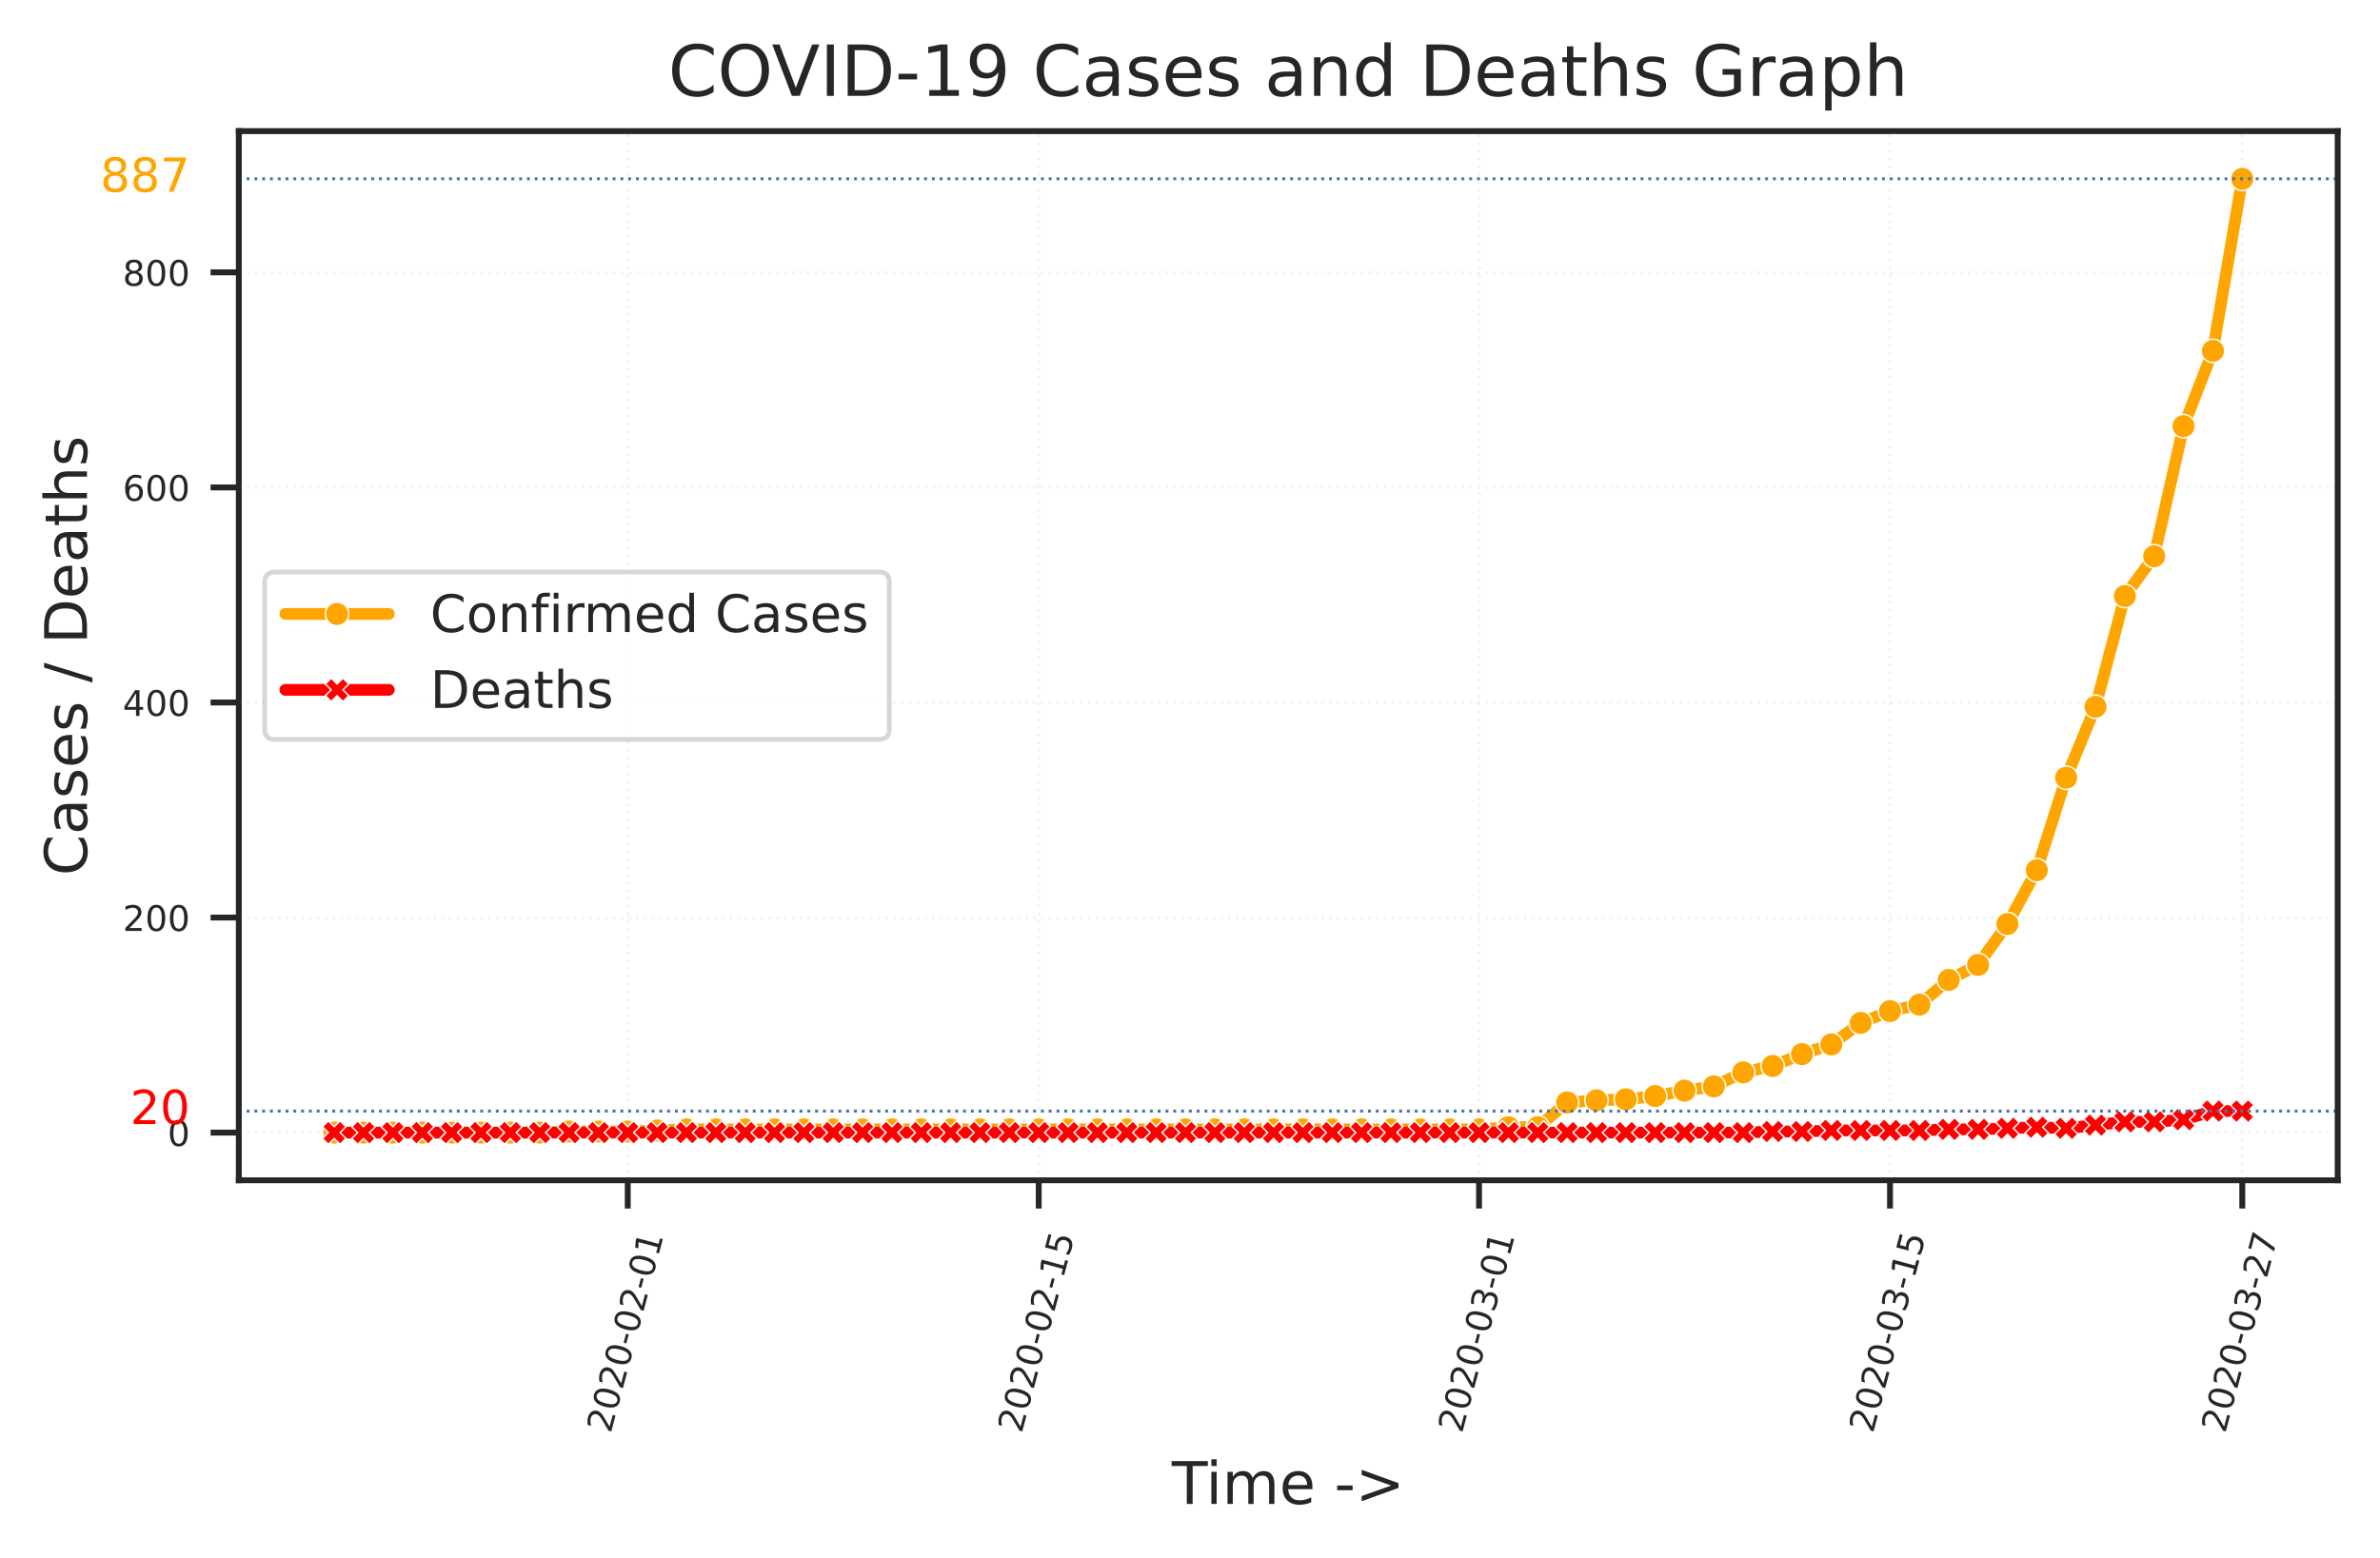 <?xml version="1.0" encoding="utf-8" standalone="no"?>
<!DOCTYPE svg PUBLIC "-//W3C//DTD SVG 1.1//EN"
  "http://www.w3.org/Graphics/SVG/1.1/DTD/svg11.dtd">
<!-- Created with matplotlib (https://matplotlib.org/) -->
<svg height="265.24pt" version="1.1" viewBox="0 0 404.951 265.24" width="404.951pt" xmlns="http://www.w3.org/2000/svg" xmlns:xlink="http://www.w3.org/1999/xlink">
 <defs>
  <style type="text/css">
*{stroke-linecap:butt;stroke-linejoin:round;}
  </style>
 </defs>
 <g id="figure_1">
  <g id="patch_1">
   <path d="M 0 265.24 
L 404.951 265.24 
L 404.951 0 
L 0 0 
z
" style="fill:#ffffff;"/>
  </g>
  <g id="axes_1">
   <g id="patch_2">
    <path d="M 40.631 200.878 
L 397.751 200.878 
L 397.751 22.318 
L 40.631 22.318 
z
" style="fill:#ffffff;"/>
   </g>
   <g id="matplotlib.axis_1">
    <g id="xtick_1">
     <g id="line2d_1">
      <path clip-path="url(#p30cc8b7392)" d="M 106.81 200.878 
L 106.81 22.318 
" style="fill:none;stroke:#f3f3f3;stroke-dasharray:0.5,0.825;stroke-dashoffset:0;stroke-width:0.5;"/>
     </g>
     <g id="line2d_2">
      <defs>
       <path d="M 0 0 
L 0 4.8 
" id="m33756b17bc" style="stroke:#262626;"/>
      </defs>
      <g>
       <use style="fill:#262626;stroke:#262626;" x="106.81" xlink:href="#m33756b17bc" y="200.878"/>
      </g>
     </g>
     <g id="text_1">
      <!-- 2020-02-01 -->
      <defs>
       <path d="M 19.188 8.297 
L 53.609 8.297 
L 53.609 0 
L 7.328 0 
L 7.328 8.297 
Q 12.938 14.109 22.625 23.891 
Q 32.328 33.688 34.812 36.531 
Q 39.547 41.844 41.422 45.531 
Q 43.312 49.219 43.312 52.781 
Q 43.312 58.594 39.234 62.25 
Q 35.156 65.922 28.609 65.922 
Q 23.969 65.922 18.812 64.312 
Q 13.672 62.703 7.812 59.422 
L 7.812 69.391 
Q 13.766 71.781 18.938 73 
Q 24.125 74.219 28.422 74.219 
Q 39.75 74.219 46.484 68.547 
Q 53.219 62.891 53.219 53.422 
Q 53.219 48.922 51.531 44.891 
Q 49.859 40.875 45.406 35.406 
Q 44.188 33.984 37.641 27.219 
Q 31.109 20.453 19.188 8.297 
z
" id="DejaVuSans-50"/>
       <path d="M 31.781 66.406 
Q 24.172 66.406 20.328 58.906 
Q 16.5 51.422 16.5 36.375 
Q 16.5 21.391 20.328 13.891 
Q 24.172 6.391 31.781 6.391 
Q 39.453 6.391 43.281 13.891 
Q 47.125 21.391 47.125 36.375 
Q 47.125 51.422 43.281 58.906 
Q 39.453 66.406 31.781 66.406 
z
M 31.781 74.219 
Q 44.047 74.219 50.516 64.516 
Q 56.984 54.828 56.984 36.375 
Q 56.984 17.969 50.516 8.266 
Q 44.047 -1.422 31.781 -1.422 
Q 19.531 -1.422 13.062 8.266 
Q 6.594 17.969 6.594 36.375 
Q 6.594 54.828 13.062 64.516 
Q 19.531 74.219 31.781 74.219 
z
" id="DejaVuSans-48"/>
       <path d="M 4.891 31.391 
L 31.203 31.391 
L 31.203 23.391 
L 4.891 23.391 
z
" id="DejaVuSans-45"/>
       <path d="M 12.406 8.297 
L 28.516 8.297 
L 28.516 63.922 
L 10.984 60.406 
L 10.984 69.391 
L 28.422 72.906 
L 38.281 72.906 
L 38.281 8.297 
L 54.391 8.297 
L 54.391 0 
L 12.406 0 
z
" id="DejaVuSans-49"/>
      </defs>
      <g style="fill:#262626;" transform="translate(103.897 244.039)rotate(-75)scale(0.06 -0.06)">
       <use xlink:href="#DejaVuSans-50"/>
       <use x="63.623" xlink:href="#DejaVuSans-48"/>
       <use x="127.246" xlink:href="#DejaVuSans-50"/>
       <use x="190.869" xlink:href="#DejaVuSans-48"/>
       <use x="254.492" xlink:href="#DejaVuSans-45"/>
       <use x="290.576" xlink:href="#DejaVuSans-48"/>
       <use x="354.199" xlink:href="#DejaVuSans-50"/>
       <use x="417.822" xlink:href="#DejaVuSans-45"/>
       <use x="453.906" xlink:href="#DejaVuSans-48"/>
       <use x="517.529" xlink:href="#DejaVuSans-49"/>
      </g>
     </g>
    </g>
    <g id="xtick_2">
     <g id="line2d_3">
      <path clip-path="url(#p30cc8b7392)" d="M 176.736 200.878 
L 176.736 22.318 
" style="fill:none;stroke:#f3f3f3;stroke-dasharray:0.5,0.825;stroke-dashoffset:0;stroke-width:0.5;"/>
     </g>
     <g id="line2d_4">
      <g>
       <use style="fill:#262626;stroke:#262626;" x="176.736" xlink:href="#m33756b17bc" y="200.878"/>
      </g>
     </g>
     <g id="text_2">
      <!-- 2020-02-15 -->
      <defs>
       <path d="M 10.797 72.906 
L 49.516 72.906 
L 49.516 64.594 
L 19.828 64.594 
L 19.828 46.734 
Q 21.969 47.469 24.109 47.828 
Q 26.266 48.188 28.422 48.188 
Q 40.625 48.188 47.75 41.5 
Q 54.891 34.812 54.891 23.391 
Q 54.891 11.625 47.562 5.094 
Q 40.234 -1.422 26.906 -1.422 
Q 22.312 -1.422 17.547 -0.641 
Q 12.797 0.141 7.719 1.703 
L 7.719 11.625 
Q 12.109 9.234 16.797 8.062 
Q 21.484 6.891 26.703 6.891 
Q 35.156 6.891 40.078 11.328 
Q 45.016 15.766 45.016 23.391 
Q 45.016 31 40.078 35.438 
Q 35.156 39.891 26.703 39.891 
Q 22.75 39.891 18.812 39.016 
Q 14.891 38.141 10.797 36.281 
z
" id="DejaVuSans-53"/>
      </defs>
      <g style="fill:#262626;" transform="translate(173.823 244.039)rotate(-75)scale(0.06 -0.06)">
       <use xlink:href="#DejaVuSans-50"/>
       <use x="63.623" xlink:href="#DejaVuSans-48"/>
       <use x="127.246" xlink:href="#DejaVuSans-50"/>
       <use x="190.869" xlink:href="#DejaVuSans-48"/>
       <use x="254.492" xlink:href="#DejaVuSans-45"/>
       <use x="290.576" xlink:href="#DejaVuSans-48"/>
       <use x="354.199" xlink:href="#DejaVuSans-50"/>
       <use x="417.822" xlink:href="#DejaVuSans-45"/>
       <use x="453.906" xlink:href="#DejaVuSans-49"/>
       <use x="517.529" xlink:href="#DejaVuSans-53"/>
      </g>
     </g>
    </g>
    <g id="xtick_3">
     <g id="line2d_5">
      <path clip-path="url(#p30cc8b7392)" d="M 251.656 200.878 
L 251.656 22.318 
" style="fill:none;stroke:#f3f3f3;stroke-dasharray:0.5,0.825;stroke-dashoffset:0;stroke-width:0.5;"/>
     </g>
     <g id="line2d_6">
      <g>
       <use style="fill:#262626;stroke:#262626;" x="251.656" xlink:href="#m33756b17bc" y="200.878"/>
      </g>
     </g>
     <g id="text_3">
      <!-- 2020-03-01 -->
      <defs>
       <path d="M 40.578 39.312 
Q 47.656 37.797 51.625 33 
Q 55.609 28.219 55.609 21.188 
Q 55.609 10.406 48.188 4.484 
Q 40.766 -1.422 27.094 -1.422 
Q 22.516 -1.422 17.656 -0.516 
Q 12.797 0.391 7.625 2.203 
L 7.625 11.719 
Q 11.719 9.328 16.594 8.109 
Q 21.484 6.891 26.812 6.891 
Q 36.078 6.891 40.938 10.547 
Q 45.797 14.203 45.797 21.188 
Q 45.797 27.641 41.281 31.266 
Q 36.766 34.906 28.719 34.906 
L 20.219 34.906 
L 20.219 43.016 
L 29.109 43.016 
Q 36.375 43.016 40.234 45.922 
Q 44.094 48.828 44.094 54.297 
Q 44.094 59.906 40.109 62.906 
Q 36.141 65.922 28.719 65.922 
Q 24.656 65.922 20.016 65.031 
Q 15.375 64.156 9.812 62.312 
L 9.812 71.094 
Q 15.438 72.656 20.344 73.438 
Q 25.25 74.219 29.594 74.219 
Q 40.828 74.219 47.359 69.109 
Q 53.906 64.016 53.906 55.328 
Q 53.906 49.266 50.438 45.094 
Q 46.969 40.922 40.578 39.312 
z
" id="DejaVuSans-51"/>
      </defs>
      <g style="fill:#262626;" transform="translate(248.743 244.039)rotate(-75)scale(0.06 -0.06)">
       <use xlink:href="#DejaVuSans-50"/>
       <use x="63.623" xlink:href="#DejaVuSans-48"/>
       <use x="127.246" xlink:href="#DejaVuSans-50"/>
       <use x="190.869" xlink:href="#DejaVuSans-48"/>
       <use x="254.492" xlink:href="#DejaVuSans-45"/>
       <use x="290.576" xlink:href="#DejaVuSans-48"/>
       <use x="354.199" xlink:href="#DejaVuSans-51"/>
       <use x="417.822" xlink:href="#DejaVuSans-45"/>
       <use x="453.906" xlink:href="#DejaVuSans-48"/>
       <use x="517.529" xlink:href="#DejaVuSans-49"/>
      </g>
     </g>
    </g>
    <g id="xtick_4">
     <g id="line2d_7">
      <path clip-path="url(#p30cc8b7392)" d="M 321.582 200.878 
L 321.582 22.318 
" style="fill:none;stroke:#f3f3f3;stroke-dasharray:0.5,0.825;stroke-dashoffset:0;stroke-width:0.5;"/>
     </g>
     <g id="line2d_8">
      <g>
       <use style="fill:#262626;stroke:#262626;" x="321.582" xlink:href="#m33756b17bc" y="200.878"/>
      </g>
     </g>
     <g id="text_4">
      <!-- 2020-03-15 -->
      <g style="fill:#262626;" transform="translate(318.668 244.039)rotate(-75)scale(0.06 -0.06)">
       <use xlink:href="#DejaVuSans-50"/>
       <use x="63.623" xlink:href="#DejaVuSans-48"/>
       <use x="127.246" xlink:href="#DejaVuSans-50"/>
       <use x="190.869" xlink:href="#DejaVuSans-48"/>
       <use x="254.492" xlink:href="#DejaVuSans-45"/>
       <use x="290.576" xlink:href="#DejaVuSans-48"/>
       <use x="354.199" xlink:href="#DejaVuSans-51"/>
       <use x="417.822" xlink:href="#DejaVuSans-45"/>
       <use x="453.906" xlink:href="#DejaVuSans-49"/>
       <use x="517.529" xlink:href="#DejaVuSans-53"/>
      </g>
     </g>
    </g>
    <g id="xtick_5">
     <g id="line2d_9">
      <path clip-path="url(#p30cc8b7392)" d="M 381.518 200.878 
L 381.518 22.318 
" style="fill:none;stroke:#f3f3f3;stroke-dasharray:0.5,0.825;stroke-dashoffset:0;stroke-width:0.5;"/>
     </g>
     <g id="line2d_10">
      <g>
       <use style="fill:#262626;stroke:#262626;" x="381.518" xlink:href="#m33756b17bc" y="200.878"/>
      </g>
     </g>
     <g id="text_5">
      <!-- 2020-03-27 -->
      <defs>
       <path d="M 8.203 72.906 
L 55.078 72.906 
L 55.078 68.703 
L 28.609 0 
L 18.312 0 
L 43.219 64.594 
L 8.203 64.594 
z
" id="DejaVuSans-55"/>
      </defs>
      <g style="fill:#262626;" transform="translate(378.605 244.039)rotate(-75)scale(0.06 -0.06)">
       <use xlink:href="#DejaVuSans-50"/>
       <use x="63.623" xlink:href="#DejaVuSans-48"/>
       <use x="127.246" xlink:href="#DejaVuSans-50"/>
       <use x="190.869" xlink:href="#DejaVuSans-48"/>
       <use x="254.492" xlink:href="#DejaVuSans-45"/>
       <use x="290.576" xlink:href="#DejaVuSans-48"/>
       <use x="354.199" xlink:href="#DejaVuSans-51"/>
       <use x="417.822" xlink:href="#DejaVuSans-45"/>
       <use x="453.906" xlink:href="#DejaVuSans-50"/>
       <use x="517.529" xlink:href="#DejaVuSans-55"/>
      </g>
     </g>
    </g>
    <g id="text_6">
     <!-- Time -&gt; -->
     <defs>
      <path d="M -0.297 72.906 
L 61.375 72.906 
L 61.375 64.594 
L 35.5 64.594 
L 35.5 0 
L 25.594 0 
L 25.594 64.594 
L -0.297 64.594 
z
" id="DejaVuSans-84"/>
      <path d="M 9.422 54.688 
L 18.406 54.688 
L 18.406 0 
L 9.422 0 
z
M 9.422 75.984 
L 18.406 75.984 
L 18.406 64.594 
L 9.422 64.594 
z
" id="DejaVuSans-105"/>
      <path d="M 52 44.188 
Q 55.375 50.25 60.062 53.125 
Q 64.75 56 71.094 56 
Q 79.641 56 84.281 50.016 
Q 88.922 44.047 88.922 33.016 
L 88.922 0 
L 79.891 0 
L 79.891 32.719 
Q 79.891 40.578 77.094 44.375 
Q 74.312 48.188 68.609 48.188 
Q 61.625 48.188 57.562 43.547 
Q 53.516 38.922 53.516 30.906 
L 53.516 0 
L 44.484 0 
L 44.484 32.719 
Q 44.484 40.625 41.703 44.406 
Q 38.922 48.188 33.109 48.188 
Q 26.219 48.188 22.156 43.531 
Q 18.109 38.875 18.109 30.906 
L 18.109 0 
L 9.078 0 
L 9.078 54.688 
L 18.109 54.688 
L 18.109 46.188 
Q 21.188 51.219 25.484 53.609 
Q 29.781 56 35.688 56 
Q 41.656 56 45.828 52.969 
Q 50 49.953 52 44.188 
z
" id="DejaVuSans-109"/>
      <path d="M 56.203 29.594 
L 56.203 25.203 
L 14.891 25.203 
Q 15.484 15.922 20.484 11.062 
Q 25.484 6.203 34.422 6.203 
Q 39.594 6.203 44.453 7.469 
Q 49.312 8.734 54.109 11.281 
L 54.109 2.781 
Q 49.266 0.734 44.188 -0.344 
Q 39.109 -1.422 33.891 -1.422 
Q 20.797 -1.422 13.156 6.188 
Q 5.516 13.812 5.516 26.812 
Q 5.516 40.234 12.766 48.109 
Q 20.016 56 32.328 56 
Q 43.359 56 49.781 48.891 
Q 56.203 41.797 56.203 29.594 
z
M 47.219 32.234 
Q 47.125 39.594 43.094 43.984 
Q 39.062 48.391 32.422 48.391 
Q 24.906 48.391 20.391 44.141 
Q 15.875 39.891 15.188 32.172 
z
" id="DejaVuSans-101"/>
      <path id="DejaVuSans-32"/>
      <path d="M 10.594 49.219 
L 10.594 58.109 
L 73.188 35.406 
L 73.188 27.297 
L 10.594 4.594 
L 10.594 13.484 
L 60.891 31.297 
z
" id="DejaVuSans-62"/>
     </defs>
     <g style="fill:#262626;" transform="translate(199.374 255.961)scale(0.1 -0.1)">
      <use xlink:href="#DejaVuSans-84"/>
      <use x="57.959" xlink:href="#DejaVuSans-105"/>
      <use x="85.742" xlink:href="#DejaVuSans-109"/>
      <use x="183.154" xlink:href="#DejaVuSans-101"/>
      <use x="244.678" xlink:href="#DejaVuSans-32"/>
      <use x="276.465" xlink:href="#DejaVuSans-45"/>
      <use x="312.549" xlink:href="#DejaVuSans-62"/>
     </g>
    </g>
   </g>
   <g id="matplotlib.axis_2">
    <g id="ytick_1">
     <g id="line2d_11">
      <path clip-path="url(#p30cc8b7392)" d="M 40.631 192.762 
L 397.751 192.762 
" style="fill:none;stroke:#f3f3f3;stroke-dasharray:0.5,0.825;stroke-dashoffset:0;stroke-width:0.5;"/>
     </g>
     <g id="line2d_12">
      <defs>
       <path d="M 0 0 
L -4.8 0 
" id="m4bf315757d" style="stroke:#262626;"/>
      </defs>
      <g>
       <use style="fill:#262626;stroke:#262626;" x="40.631" xlink:href="#m4bf315757d" y="192.762"/>
      </g>
     </g>
     <g id="text_7">
      <!-- 0 -->
      <g style="fill:#262626;" transform="translate(28.513 195.041)scale(0.06 -0.06)">
       <use xlink:href="#DejaVuSans-48"/>
      </g>
     </g>
    </g>
    <g id="ytick_2">
     <g id="line2d_13">
      <path clip-path="url(#p30cc8b7392)" d="M 40.631 156.16 
L 397.751 156.16 
" style="fill:none;stroke:#f3f3f3;stroke-dasharray:0.5,0.825;stroke-dashoffset:0;stroke-width:0.5;"/>
     </g>
     <g id="line2d_14">
      <g>
       <use style="fill:#262626;stroke:#262626;" x="40.631" xlink:href="#m4bf315757d" y="156.16"/>
      </g>
     </g>
     <g id="text_8">
      <!-- 200 -->
      <g style="fill:#262626;" transform="translate(20.878 158.44)scale(0.06 -0.06)">
       <use xlink:href="#DejaVuSans-50"/>
       <use x="63.623" xlink:href="#DejaVuSans-48"/>
       <use x="127.246" xlink:href="#DejaVuSans-48"/>
      </g>
     </g>
    </g>
    <g id="ytick_3">
     <g id="line2d_15">
      <path clip-path="url(#p30cc8b7392)" d="M 40.631 119.559 
L 397.751 119.559 
" style="fill:none;stroke:#f3f3f3;stroke-dasharray:0.5,0.825;stroke-dashoffset:0;stroke-width:0.5;"/>
     </g>
     <g id="line2d_16">
      <g>
       <use style="fill:#262626;stroke:#262626;" x="40.631" xlink:href="#m4bf315757d" y="119.559"/>
      </g>
     </g>
     <g id="text_9">
      <!-- 400 -->
      <defs>
       <path d="M 37.797 64.312 
L 12.891 25.391 
L 37.797 25.391 
z
M 35.203 72.906 
L 47.609 72.906 
L 47.609 25.391 
L 58.016 25.391 
L 58.016 17.188 
L 47.609 17.188 
L 47.609 0 
L 37.797 0 
L 37.797 17.188 
L 4.891 17.188 
L 4.891 26.703 
z
" id="DejaVuSans-52"/>
      </defs>
      <g style="fill:#262626;" transform="translate(20.878 121.838)scale(0.06 -0.06)">
       <use xlink:href="#DejaVuSans-52"/>
       <use x="63.623" xlink:href="#DejaVuSans-48"/>
       <use x="127.246" xlink:href="#DejaVuSans-48"/>
      </g>
     </g>
    </g>
    <g id="ytick_4">
     <g id="line2d_17">
      <path clip-path="url(#p30cc8b7392)" d="M 40.631 82.958 
L 397.751 82.958 
" style="fill:none;stroke:#f3f3f3;stroke-dasharray:0.5,0.825;stroke-dashoffset:0;stroke-width:0.5;"/>
     </g>
     <g id="line2d_18">
      <g>
       <use style="fill:#262626;stroke:#262626;" x="40.631" xlink:href="#m4bf315757d" y="82.958"/>
      </g>
     </g>
     <g id="text_10">
      <!-- 600 -->
      <defs>
       <path d="M 33.016 40.375 
Q 26.375 40.375 22.484 35.828 
Q 18.609 31.297 18.609 23.391 
Q 18.609 15.531 22.484 10.953 
Q 26.375 6.391 33.016 6.391 
Q 39.656 6.391 43.531 10.953 
Q 47.406 15.531 47.406 23.391 
Q 47.406 31.297 43.531 35.828 
Q 39.656 40.375 33.016 40.375 
z
M 52.594 71.297 
L 52.594 62.312 
Q 48.875 64.062 45.094 64.984 
Q 41.312 65.922 37.594 65.922 
Q 27.828 65.922 22.672 59.328 
Q 17.531 52.734 16.797 39.406 
Q 19.672 43.656 24.016 45.922 
Q 28.375 48.188 33.594 48.188 
Q 44.578 48.188 50.953 41.516 
Q 57.328 34.859 57.328 23.391 
Q 57.328 12.156 50.688 5.359 
Q 44.047 -1.422 33.016 -1.422 
Q 20.359 -1.422 13.672 8.266 
Q 6.984 17.969 6.984 36.375 
Q 6.984 53.656 15.188 63.938 
Q 23.391 74.219 37.203 74.219 
Q 40.922 74.219 44.703 73.484 
Q 48.484 72.75 52.594 71.297 
z
" id="DejaVuSans-54"/>
      </defs>
      <g style="fill:#262626;" transform="translate(20.878 85.237)scale(0.06 -0.06)">
       <use xlink:href="#DejaVuSans-54"/>
       <use x="63.623" xlink:href="#DejaVuSans-48"/>
       <use x="127.246" xlink:href="#DejaVuSans-48"/>
      </g>
     </g>
    </g>
    <g id="ytick_5">
     <g id="line2d_19">
      <path clip-path="url(#p30cc8b7392)" d="M 40.631 46.356 
L 397.751 46.356 
" style="fill:none;stroke:#f3f3f3;stroke-dasharray:0.5,0.825;stroke-dashoffset:0;stroke-width:0.5;"/>
     </g>
     <g id="line2d_20">
      <g>
       <use style="fill:#262626;stroke:#262626;" x="40.631" xlink:href="#m4bf315757d" y="46.356"/>
      </g>
     </g>
     <g id="text_11">
      <!-- 800 -->
      <defs>
       <path d="M 31.781 34.625 
Q 24.75 34.625 20.719 30.859 
Q 16.703 27.094 16.703 20.516 
Q 16.703 13.922 20.719 10.156 
Q 24.75 6.391 31.781 6.391 
Q 38.812 6.391 42.859 10.172 
Q 46.922 13.969 46.922 20.516 
Q 46.922 27.094 42.891 30.859 
Q 38.875 34.625 31.781 34.625 
z
M 21.922 38.812 
Q 15.578 40.375 12.031 44.719 
Q 8.5 49.078 8.5 55.328 
Q 8.5 64.062 14.719 69.141 
Q 20.953 74.219 31.781 74.219 
Q 42.672 74.219 48.875 69.141 
Q 55.078 64.062 55.078 55.328 
Q 55.078 49.078 51.531 44.719 
Q 48 40.375 41.703 38.812 
Q 48.828 37.156 52.797 32.312 
Q 56.781 27.484 56.781 20.516 
Q 56.781 9.906 50.312 4.234 
Q 43.844 -1.422 31.781 -1.422 
Q 19.734 -1.422 13.25 4.234 
Q 6.781 9.906 6.781 20.516 
Q 6.781 27.484 10.781 32.312 
Q 14.797 37.156 21.922 38.812 
z
M 18.312 54.391 
Q 18.312 48.734 21.844 45.562 
Q 25.391 42.391 31.781 42.391 
Q 38.141 42.391 41.719 45.562 
Q 45.312 48.734 45.312 54.391 
Q 45.312 60.062 41.719 63.234 
Q 38.141 66.406 31.781 66.406 
Q 25.391 66.406 21.844 63.234 
Q 18.312 60.062 18.312 54.391 
z
" id="DejaVuSans-56"/>
      </defs>
      <g style="fill:#262626;" transform="translate(20.878 48.636)scale(0.06 -0.06)">
       <use xlink:href="#DejaVuSans-56"/>
       <use x="63.623" xlink:href="#DejaVuSans-48"/>
       <use x="127.246" xlink:href="#DejaVuSans-48"/>
      </g>
     </g>
    </g>
    <g id="text_12">
     <!-- Cases / Deaths -->
     <defs>
      <path d="M 64.406 67.281 
L 64.406 56.891 
Q 59.422 61.531 53.781 63.812 
Q 48.141 66.109 41.797 66.109 
Q 29.297 66.109 22.656 58.469 
Q 16.016 50.828 16.016 36.375 
Q 16.016 21.969 22.656 14.328 
Q 29.297 6.688 41.797 6.688 
Q 48.141 6.688 53.781 8.984 
Q 59.422 11.281 64.406 15.922 
L 64.406 5.609 
Q 59.234 2.094 53.438 0.328 
Q 47.656 -1.422 41.219 -1.422 
Q 24.656 -1.422 15.125 8.703 
Q 5.609 18.844 5.609 36.375 
Q 5.609 53.953 15.125 64.078 
Q 24.656 74.219 41.219 74.219 
Q 47.75 74.219 53.531 72.484 
Q 59.328 70.75 64.406 67.281 
z
" id="DejaVuSans-67"/>
      <path d="M 34.281 27.484 
Q 23.391 27.484 19.188 25 
Q 14.984 22.516 14.984 16.5 
Q 14.984 11.719 18.141 8.906 
Q 21.297 6.109 26.703 6.109 
Q 34.188 6.109 38.703 11.406 
Q 43.219 16.703 43.219 25.484 
L 43.219 27.484 
z
M 52.203 31.203 
L 52.203 0 
L 43.219 0 
L 43.219 8.297 
Q 40.141 3.328 35.547 0.953 
Q 30.953 -1.422 24.312 -1.422 
Q 15.922 -1.422 10.953 3.297 
Q 6 8.016 6 15.922 
Q 6 25.141 12.172 29.828 
Q 18.359 34.516 30.609 34.516 
L 43.219 34.516 
L 43.219 35.406 
Q 43.219 41.609 39.141 45 
Q 35.062 48.391 27.688 48.391 
Q 23 48.391 18.547 47.266 
Q 14.109 46.141 10.016 43.891 
L 10.016 52.203 
Q 14.938 54.109 19.578 55.047 
Q 24.219 56 28.609 56 
Q 40.484 56 46.344 49.844 
Q 52.203 43.703 52.203 31.203 
z
" id="DejaVuSans-97"/>
      <path d="M 44.281 53.078 
L 44.281 44.578 
Q 40.484 46.531 36.375 47.5 
Q 32.281 48.484 27.875 48.484 
Q 21.188 48.484 17.844 46.438 
Q 14.5 44.391 14.5 40.281 
Q 14.5 37.156 16.891 35.375 
Q 19.281 33.594 26.516 31.984 
L 29.594 31.297 
Q 39.156 29.25 43.188 25.516 
Q 47.219 21.781 47.219 15.094 
Q 47.219 7.469 41.188 3.016 
Q 35.156 -1.422 24.609 -1.422 
Q 20.219 -1.422 15.453 -0.562 
Q 10.688 0.297 5.422 2 
L 5.422 11.281 
Q 10.406 8.688 15.234 7.391 
Q 20.062 6.109 24.812 6.109 
Q 31.156 6.109 34.562 8.281 
Q 37.984 10.453 37.984 14.406 
Q 37.984 18.062 35.516 20.016 
Q 33.062 21.969 24.703 23.781 
L 21.578 24.516 
Q 13.234 26.266 9.516 29.906 
Q 5.812 33.547 5.812 39.891 
Q 5.812 47.609 11.281 51.797 
Q 16.75 56 26.812 56 
Q 31.781 56 36.172 55.266 
Q 40.578 54.547 44.281 53.078 
z
" id="DejaVuSans-115"/>
      <path d="M 25.391 72.906 
L 33.688 72.906 
L 8.297 -9.281 
L 0 -9.281 
z
" id="DejaVuSans-47"/>
      <path d="M 19.672 64.797 
L 19.672 8.109 
L 31.594 8.109 
Q 46.688 8.109 53.688 14.938 
Q 60.688 21.781 60.688 36.531 
Q 60.688 51.172 53.688 57.984 
Q 46.688 64.797 31.594 64.797 
z
M 9.812 72.906 
L 30.078 72.906 
Q 51.266 72.906 61.172 64.094 
Q 71.094 55.281 71.094 36.531 
Q 71.094 17.672 61.125 8.828 
Q 51.172 0 30.078 0 
L 9.812 0 
z
" id="DejaVuSans-68"/>
      <path d="M 18.312 70.219 
L 18.312 54.688 
L 36.812 54.688 
L 36.812 47.703 
L 18.312 47.703 
L 18.312 18.016 
Q 18.312 11.328 20.141 9.422 
Q 21.969 7.516 27.594 7.516 
L 36.812 7.516 
L 36.812 0 
L 27.594 0 
Q 17.188 0 13.234 3.875 
Q 9.281 7.766 9.281 18.016 
L 9.281 47.703 
L 2.688 47.703 
L 2.688 54.688 
L 9.281 54.688 
L 9.281 70.219 
z
" id="DejaVuSans-116"/>
      <path d="M 54.891 33.016 
L 54.891 0 
L 45.906 0 
L 45.906 32.719 
Q 45.906 40.484 42.875 44.328 
Q 39.844 48.188 33.797 48.188 
Q 26.516 48.188 22.312 43.547 
Q 18.109 38.922 18.109 30.906 
L 18.109 0 
L 9.078 0 
L 9.078 75.984 
L 18.109 75.984 
L 18.109 46.188 
Q 21.344 51.125 25.703 53.562 
Q 30.078 56 35.797 56 
Q 45.219 56 50.047 50.172 
Q 54.891 44.344 54.891 33.016 
z
" id="DejaVuSans-104"/>
     </defs>
     <g style="fill:#262626;" transform="translate(14.798 149.026)rotate(-90)scale(0.1 -0.1)">
      <use xlink:href="#DejaVuSans-67"/>
      <use x="69.824" xlink:href="#DejaVuSans-97"/>
      <use x="131.104" xlink:href="#DejaVuSans-115"/>
      <use x="183.203" xlink:href="#DejaVuSans-101"/>
      <use x="244.727" xlink:href="#DejaVuSans-115"/>
      <use x="296.826" xlink:href="#DejaVuSans-32"/>
      <use x="328.613" xlink:href="#DejaVuSans-47"/>
      <use x="362.305" xlink:href="#DejaVuSans-32"/>
      <use x="394.092" xlink:href="#DejaVuSans-68"/>
      <use x="471.094" xlink:href="#DejaVuSans-101"/>
      <use x="532.617" xlink:href="#DejaVuSans-97"/>
      <use x="593.896" xlink:href="#DejaVuSans-116"/>
      <use x="633.105" xlink:href="#DejaVuSans-104"/>
      <use x="696.484" xlink:href="#DejaVuSans-115"/>
     </g>
    </g>
   </g>
   <g id="line2d_21">
    <path clip-path="url(#p30cc8b7392)" d="M 56.863 192.762 
L 61.858 192.762 
L 66.853 192.762 
L 71.847 192.762 
L 76.842 192.762 
L 81.837 192.762 
L 86.831 192.762 
L 91.826 192.762 
L 96.821 192.579 
L 101.816 192.579 
L 106.81 192.579 
L 111.805 192.396 
L 116.8 192.213 
L 121.794 192.213 
L 126.789 192.213 
L 131.784 192.213 
L 136.778 192.213 
L 141.773 192.213 
L 146.768 192.213 
L 151.762 192.213 
L 156.757 192.213 
L 161.752 192.213 
L 166.746 192.213 
L 171.741 192.213 
L 176.736 192.213 
L 181.73 192.213 
L 186.725 192.213 
L 191.72 192.213 
L 196.715 192.213 
L 201.709 192.213 
L 206.704 192.213 
L 211.699 192.213 
L 216.693 192.213 
L 221.688 192.213 
L 226.683 192.213 
L 231.677 192.213 
L 236.672 192.213 
L 241.667 192.213 
L 246.661 192.213 
L 251.656 192.213 
L 256.651 191.847 
L 261.645 191.847 
L 266.64 187.638 
L 271.635 187.272 
L 276.63 187.089 
L 281.624 186.54 
L 286.619 185.624 
L 291.614 184.892 
L 296.608 182.513 
L 301.603 181.415 
L 306.598 179.402 
L 311.592 177.755 
L 316.587 174.095 
L 321.582 172.082 
L 326.576 170.984 
L 331.571 166.775 
L 336.566 164.213 
L 341.56 157.258 
L 346.555 148.108 
L 351.55 132.369 
L 356.544 120.291 
L 361.539 101.441 
L 366.534 94.67 
L 371.529 72.526 
L 376.523 59.716 
L 381.518 30.434 
" style="fill:none;stroke:#ffa500;stroke-linecap:round;stroke-width:2;"/>
    <defs>
     <path d="M 0 2 
C 0.53 2 1.039 1.789 1.414 1.414 
C 1.789 1.039 2 0.53 2 0 
C 2 -0.53 1.789 -1.039 1.414 -1.414 
C 1.039 -1.789 0.53 -2 0 -2 
C -0.53 -2 -1.039 -1.789 -1.414 -1.414 
C -1.789 -1.039 -2 -0.53 -2 0 
C -2 0.53 -1.789 1.039 -1.414 1.414 
C -1.039 1.789 -0.53 2 0 2 
z
" id="maa165cf3e7" style="stroke:#ffffff;stroke-width:0.25;"/>
    </defs>
    <g clip-path="url(#p30cc8b7392)">
     <use style="fill:#ffa500;stroke:#ffffff;stroke-width:0.25;" x="56.863" xlink:href="#maa165cf3e7" y="192.762"/>
     <use style="fill:#ffa500;stroke:#ffffff;stroke-width:0.25;" x="61.858" xlink:href="#maa165cf3e7" y="192.762"/>
     <use style="fill:#ffa500;stroke:#ffffff;stroke-width:0.25;" x="66.853" xlink:href="#maa165cf3e7" y="192.762"/>
     <use style="fill:#ffa500;stroke:#ffffff;stroke-width:0.25;" x="71.847" xlink:href="#maa165cf3e7" y="192.762"/>
     <use style="fill:#ffa500;stroke:#ffffff;stroke-width:0.25;" x="76.842" xlink:href="#maa165cf3e7" y="192.762"/>
     <use style="fill:#ffa500;stroke:#ffffff;stroke-width:0.25;" x="81.837" xlink:href="#maa165cf3e7" y="192.762"/>
     <use style="fill:#ffa500;stroke:#ffffff;stroke-width:0.25;" x="86.831" xlink:href="#maa165cf3e7" y="192.762"/>
     <use style="fill:#ffa500;stroke:#ffffff;stroke-width:0.25;" x="91.826" xlink:href="#maa165cf3e7" y="192.762"/>
     <use style="fill:#ffa500;stroke:#ffffff;stroke-width:0.25;" x="96.821" xlink:href="#maa165cf3e7" y="192.579"/>
     <use style="fill:#ffa500;stroke:#ffffff;stroke-width:0.25;" x="101.816" xlink:href="#maa165cf3e7" y="192.579"/>
     <use style="fill:#ffa500;stroke:#ffffff;stroke-width:0.25;" x="106.81" xlink:href="#maa165cf3e7" y="192.579"/>
     <use style="fill:#ffa500;stroke:#ffffff;stroke-width:0.25;" x="111.805" xlink:href="#maa165cf3e7" y="192.396"/>
     <use style="fill:#ffa500;stroke:#ffffff;stroke-width:0.25;" x="116.8" xlink:href="#maa165cf3e7" y="192.213"/>
     <use style="fill:#ffa500;stroke:#ffffff;stroke-width:0.25;" x="121.794" xlink:href="#maa165cf3e7" y="192.213"/>
     <use style="fill:#ffa500;stroke:#ffffff;stroke-width:0.25;" x="126.789" xlink:href="#maa165cf3e7" y="192.213"/>
     <use style="fill:#ffa500;stroke:#ffffff;stroke-width:0.25;" x="131.784" xlink:href="#maa165cf3e7" y="192.213"/>
     <use style="fill:#ffa500;stroke:#ffffff;stroke-width:0.25;" x="136.778" xlink:href="#maa165cf3e7" y="192.213"/>
     <use style="fill:#ffa500;stroke:#ffffff;stroke-width:0.25;" x="141.773" xlink:href="#maa165cf3e7" y="192.213"/>
     <use style="fill:#ffa500;stroke:#ffffff;stroke-width:0.25;" x="146.768" xlink:href="#maa165cf3e7" y="192.213"/>
     <use style="fill:#ffa500;stroke:#ffffff;stroke-width:0.25;" x="151.762" xlink:href="#maa165cf3e7" y="192.213"/>
     <use style="fill:#ffa500;stroke:#ffffff;stroke-width:0.25;" x="156.757" xlink:href="#maa165cf3e7" y="192.213"/>
     <use style="fill:#ffa500;stroke:#ffffff;stroke-width:0.25;" x="161.752" xlink:href="#maa165cf3e7" y="192.213"/>
     <use style="fill:#ffa500;stroke:#ffffff;stroke-width:0.25;" x="166.746" xlink:href="#maa165cf3e7" y="192.213"/>
     <use style="fill:#ffa500;stroke:#ffffff;stroke-width:0.25;" x="171.741" xlink:href="#maa165cf3e7" y="192.213"/>
     <use style="fill:#ffa500;stroke:#ffffff;stroke-width:0.25;" x="176.736" xlink:href="#maa165cf3e7" y="192.213"/>
     <use style="fill:#ffa500;stroke:#ffffff;stroke-width:0.25;" x="181.73" xlink:href="#maa165cf3e7" y="192.213"/>
     <use style="fill:#ffa500;stroke:#ffffff;stroke-width:0.25;" x="186.725" xlink:href="#maa165cf3e7" y="192.213"/>
     <use style="fill:#ffa500;stroke:#ffffff;stroke-width:0.25;" x="191.72" xlink:href="#maa165cf3e7" y="192.213"/>
     <use style="fill:#ffa500;stroke:#ffffff;stroke-width:0.25;" x="196.715" xlink:href="#maa165cf3e7" y="192.213"/>
     <use style="fill:#ffa500;stroke:#ffffff;stroke-width:0.25;" x="201.709" xlink:href="#maa165cf3e7" y="192.213"/>
     <use style="fill:#ffa500;stroke:#ffffff;stroke-width:0.25;" x="206.704" xlink:href="#maa165cf3e7" y="192.213"/>
     <use style="fill:#ffa500;stroke:#ffffff;stroke-width:0.25;" x="211.699" xlink:href="#maa165cf3e7" y="192.213"/>
     <use style="fill:#ffa500;stroke:#ffffff;stroke-width:0.25;" x="216.693" xlink:href="#maa165cf3e7" y="192.213"/>
     <use style="fill:#ffa500;stroke:#ffffff;stroke-width:0.25;" x="221.688" xlink:href="#maa165cf3e7" y="192.213"/>
     <use style="fill:#ffa500;stroke:#ffffff;stroke-width:0.25;" x="226.683" xlink:href="#maa165cf3e7" y="192.213"/>
     <use style="fill:#ffa500;stroke:#ffffff;stroke-width:0.25;" x="231.677" xlink:href="#maa165cf3e7" y="192.213"/>
     <use style="fill:#ffa500;stroke:#ffffff;stroke-width:0.25;" x="236.672" xlink:href="#maa165cf3e7" y="192.213"/>
     <use style="fill:#ffa500;stroke:#ffffff;stroke-width:0.25;" x="241.667" xlink:href="#maa165cf3e7" y="192.213"/>
     <use style="fill:#ffa500;stroke:#ffffff;stroke-width:0.25;" x="246.661" xlink:href="#maa165cf3e7" y="192.213"/>
     <use style="fill:#ffa500;stroke:#ffffff;stroke-width:0.25;" x="251.656" xlink:href="#maa165cf3e7" y="192.213"/>
     <use style="fill:#ffa500;stroke:#ffffff;stroke-width:0.25;" x="256.651" xlink:href="#maa165cf3e7" y="191.847"/>
     <use style="fill:#ffa500;stroke:#ffffff;stroke-width:0.25;" x="261.645" xlink:href="#maa165cf3e7" y="191.847"/>
     <use style="fill:#ffa500;stroke:#ffffff;stroke-width:0.25;" x="266.64" xlink:href="#maa165cf3e7" y="187.638"/>
     <use style="fill:#ffa500;stroke:#ffffff;stroke-width:0.25;" x="271.635" xlink:href="#maa165cf3e7" y="187.272"/>
     <use style="fill:#ffa500;stroke:#ffffff;stroke-width:0.25;" x="276.63" xlink:href="#maa165cf3e7" y="187.089"/>
     <use style="fill:#ffa500;stroke:#ffffff;stroke-width:0.25;" x="281.624" xlink:href="#maa165cf3e7" y="186.54"/>
     <use style="fill:#ffa500;stroke:#ffffff;stroke-width:0.25;" x="286.619" xlink:href="#maa165cf3e7" y="185.624"/>
     <use style="fill:#ffa500;stroke:#ffffff;stroke-width:0.25;" x="291.614" xlink:href="#maa165cf3e7" y="184.892"/>
     <use style="fill:#ffa500;stroke:#ffffff;stroke-width:0.25;" x="296.608" xlink:href="#maa165cf3e7" y="182.513"/>
     <use style="fill:#ffa500;stroke:#ffffff;stroke-width:0.25;" x="301.603" xlink:href="#maa165cf3e7" y="181.415"/>
     <use style="fill:#ffa500;stroke:#ffffff;stroke-width:0.25;" x="306.598" xlink:href="#maa165cf3e7" y="179.402"/>
     <use style="fill:#ffa500;stroke:#ffffff;stroke-width:0.25;" x="311.592" xlink:href="#maa165cf3e7" y="177.755"/>
     <use style="fill:#ffa500;stroke:#ffffff;stroke-width:0.25;" x="316.587" xlink:href="#maa165cf3e7" y="174.095"/>
     <use style="fill:#ffa500;stroke:#ffffff;stroke-width:0.25;" x="321.582" xlink:href="#maa165cf3e7" y="172.082"/>
     <use style="fill:#ffa500;stroke:#ffffff;stroke-width:0.25;" x="326.576" xlink:href="#maa165cf3e7" y="170.984"/>
     <use style="fill:#ffa500;stroke:#ffffff;stroke-width:0.25;" x="331.571" xlink:href="#maa165cf3e7" y="166.775"/>
     <use style="fill:#ffa500;stroke:#ffffff;stroke-width:0.25;" x="336.566" xlink:href="#maa165cf3e7" y="164.213"/>
     <use style="fill:#ffa500;stroke:#ffffff;stroke-width:0.25;" x="341.56" xlink:href="#maa165cf3e7" y="157.258"/>
     <use style="fill:#ffa500;stroke:#ffffff;stroke-width:0.25;" x="346.555" xlink:href="#maa165cf3e7" y="148.108"/>
     <use style="fill:#ffa500;stroke:#ffffff;stroke-width:0.25;" x="351.55" xlink:href="#maa165cf3e7" y="132.369"/>
     <use style="fill:#ffa500;stroke:#ffffff;stroke-width:0.25;" x="356.544" xlink:href="#maa165cf3e7" y="120.291"/>
     <use style="fill:#ffa500;stroke:#ffffff;stroke-width:0.25;" x="361.539" xlink:href="#maa165cf3e7" y="101.441"/>
     <use style="fill:#ffa500;stroke:#ffffff;stroke-width:0.25;" x="366.534" xlink:href="#maa165cf3e7" y="94.67"/>
     <use style="fill:#ffa500;stroke:#ffffff;stroke-width:0.25;" x="371.529" xlink:href="#maa165cf3e7" y="72.526"/>
     <use style="fill:#ffa500;stroke:#ffffff;stroke-width:0.25;" x="376.523" xlink:href="#maa165cf3e7" y="59.716"/>
     <use style="fill:#ffa500;stroke:#ffffff;stroke-width:0.25;" x="381.518" xlink:href="#maa165cf3e7" y="30.434"/>
    </g>
   </g>
   <g id="line2d_22">
    <path clip-path="url(#p30cc8b7392)" d="M 56.863 192.762 
L 61.858 192.762 
L 66.853 192.762 
L 71.847 192.762 
L 76.842 192.762 
L 81.837 192.762 
L 86.831 192.762 
L 91.826 192.762 
L 96.821 192.762 
L 101.816 192.762 
L 106.81 192.762 
L 111.805 192.762 
L 116.8 192.762 
L 121.794 192.762 
L 126.789 192.762 
L 131.784 192.762 
L 136.778 192.762 
L 141.773 192.762 
L 146.768 192.762 
L 151.762 192.762 
L 156.757 192.762 
L 161.752 192.762 
L 166.746 192.762 
L 171.741 192.762 
L 176.736 192.762 
L 181.73 192.762 
L 186.725 192.762 
L 191.72 192.762 
L 196.715 192.762 
L 201.709 192.762 
L 206.704 192.762 
L 211.699 192.762 
L 216.693 192.762 
L 221.688 192.762 
L 226.683 192.762 
L 231.677 192.762 
L 236.672 192.762 
L 241.667 192.762 
L 246.661 192.762 
L 251.656 192.762 
L 256.651 192.762 
L 261.645 192.762 
L 266.64 192.762 
L 271.635 192.762 
L 276.63 192.762 
L 281.624 192.762 
L 286.619 192.762 
L 291.614 192.762 
L 296.608 192.762 
L 301.603 192.579 
L 306.598 192.579 
L 311.592 192.396 
L 316.587 192.396 
L 321.582 192.396 
L 326.576 192.396 
L 331.571 192.213 
L 336.566 192.213 
L 341.56 192.03 
L 346.555 191.847 
L 351.55 192.03 
L 356.544 191.481 
L 361.539 190.932 
L 366.534 190.932 
L 371.529 190.566 
L 376.523 189.102 
L 381.518 189.102 
" style="fill:none;stroke:#ff0000;stroke-linecap:round;stroke-width:2;"/>
    <defs>
     <path d="M -1 2 
L 0 1 
L 1 2 
L 2 1 
L 1 0 
L 2 -1 
L 1 -2 
L 0 -1 
L -1 -2 
L -2 -1 
L -1 0 
L -2 1 
z
" id="m4af2a20a5b" style="stroke:#ffffff;stroke-linejoin:miter;stroke-width:0.25;"/>
    </defs>
    <g clip-path="url(#p30cc8b7392)">
     <use style="fill:#ff0000;stroke:#ffffff;stroke-linejoin:miter;stroke-width:0.25;" x="56.863" xlink:href="#m4af2a20a5b" y="192.762"/>
     <use style="fill:#ff0000;stroke:#ffffff;stroke-linejoin:miter;stroke-width:0.25;" x="61.858" xlink:href="#m4af2a20a5b" y="192.762"/>
     <use style="fill:#ff0000;stroke:#ffffff;stroke-linejoin:miter;stroke-width:0.25;" x="66.853" xlink:href="#m4af2a20a5b" y="192.762"/>
     <use style="fill:#ff0000;stroke:#ffffff;stroke-linejoin:miter;stroke-width:0.25;" x="71.847" xlink:href="#m4af2a20a5b" y="192.762"/>
     <use style="fill:#ff0000;stroke:#ffffff;stroke-linejoin:miter;stroke-width:0.25;" x="76.842" xlink:href="#m4af2a20a5b" y="192.762"/>
     <use style="fill:#ff0000;stroke:#ffffff;stroke-linejoin:miter;stroke-width:0.25;" x="81.837" xlink:href="#m4af2a20a5b" y="192.762"/>
     <use style="fill:#ff0000;stroke:#ffffff;stroke-linejoin:miter;stroke-width:0.25;" x="86.831" xlink:href="#m4af2a20a5b" y="192.762"/>
     <use style="fill:#ff0000;stroke:#ffffff;stroke-linejoin:miter;stroke-width:0.25;" x="91.826" xlink:href="#m4af2a20a5b" y="192.762"/>
     <use style="fill:#ff0000;stroke:#ffffff;stroke-linejoin:miter;stroke-width:0.25;" x="96.821" xlink:href="#m4af2a20a5b" y="192.762"/>
     <use style="fill:#ff0000;stroke:#ffffff;stroke-linejoin:miter;stroke-width:0.25;" x="101.816" xlink:href="#m4af2a20a5b" y="192.762"/>
     <use style="fill:#ff0000;stroke:#ffffff;stroke-linejoin:miter;stroke-width:0.25;" x="106.81" xlink:href="#m4af2a20a5b" y="192.762"/>
     <use style="fill:#ff0000;stroke:#ffffff;stroke-linejoin:miter;stroke-width:0.25;" x="111.805" xlink:href="#m4af2a20a5b" y="192.762"/>
     <use style="fill:#ff0000;stroke:#ffffff;stroke-linejoin:miter;stroke-width:0.25;" x="116.8" xlink:href="#m4af2a20a5b" y="192.762"/>
     <use style="fill:#ff0000;stroke:#ffffff;stroke-linejoin:miter;stroke-width:0.25;" x="121.794" xlink:href="#m4af2a20a5b" y="192.762"/>
     <use style="fill:#ff0000;stroke:#ffffff;stroke-linejoin:miter;stroke-width:0.25;" x="126.789" xlink:href="#m4af2a20a5b" y="192.762"/>
     <use style="fill:#ff0000;stroke:#ffffff;stroke-linejoin:miter;stroke-width:0.25;" x="131.784" xlink:href="#m4af2a20a5b" y="192.762"/>
     <use style="fill:#ff0000;stroke:#ffffff;stroke-linejoin:miter;stroke-width:0.25;" x="136.778" xlink:href="#m4af2a20a5b" y="192.762"/>
     <use style="fill:#ff0000;stroke:#ffffff;stroke-linejoin:miter;stroke-width:0.25;" x="141.773" xlink:href="#m4af2a20a5b" y="192.762"/>
     <use style="fill:#ff0000;stroke:#ffffff;stroke-linejoin:miter;stroke-width:0.25;" x="146.768" xlink:href="#m4af2a20a5b" y="192.762"/>
     <use style="fill:#ff0000;stroke:#ffffff;stroke-linejoin:miter;stroke-width:0.25;" x="151.762" xlink:href="#m4af2a20a5b" y="192.762"/>
     <use style="fill:#ff0000;stroke:#ffffff;stroke-linejoin:miter;stroke-width:0.25;" x="156.757" xlink:href="#m4af2a20a5b" y="192.762"/>
     <use style="fill:#ff0000;stroke:#ffffff;stroke-linejoin:miter;stroke-width:0.25;" x="161.752" xlink:href="#m4af2a20a5b" y="192.762"/>
     <use style="fill:#ff0000;stroke:#ffffff;stroke-linejoin:miter;stroke-width:0.25;" x="166.746" xlink:href="#m4af2a20a5b" y="192.762"/>
     <use style="fill:#ff0000;stroke:#ffffff;stroke-linejoin:miter;stroke-width:0.25;" x="171.741" xlink:href="#m4af2a20a5b" y="192.762"/>
     <use style="fill:#ff0000;stroke:#ffffff;stroke-linejoin:miter;stroke-width:0.25;" x="176.736" xlink:href="#m4af2a20a5b" y="192.762"/>
     <use style="fill:#ff0000;stroke:#ffffff;stroke-linejoin:miter;stroke-width:0.25;" x="181.73" xlink:href="#m4af2a20a5b" y="192.762"/>
     <use style="fill:#ff0000;stroke:#ffffff;stroke-linejoin:miter;stroke-width:0.25;" x="186.725" xlink:href="#m4af2a20a5b" y="192.762"/>
     <use style="fill:#ff0000;stroke:#ffffff;stroke-linejoin:miter;stroke-width:0.25;" x="191.72" xlink:href="#m4af2a20a5b" y="192.762"/>
     <use style="fill:#ff0000;stroke:#ffffff;stroke-linejoin:miter;stroke-width:0.25;" x="196.715" xlink:href="#m4af2a20a5b" y="192.762"/>
     <use style="fill:#ff0000;stroke:#ffffff;stroke-linejoin:miter;stroke-width:0.25;" x="201.709" xlink:href="#m4af2a20a5b" y="192.762"/>
     <use style="fill:#ff0000;stroke:#ffffff;stroke-linejoin:miter;stroke-width:0.25;" x="206.704" xlink:href="#m4af2a20a5b" y="192.762"/>
     <use style="fill:#ff0000;stroke:#ffffff;stroke-linejoin:miter;stroke-width:0.25;" x="211.699" xlink:href="#m4af2a20a5b" y="192.762"/>
     <use style="fill:#ff0000;stroke:#ffffff;stroke-linejoin:miter;stroke-width:0.25;" x="216.693" xlink:href="#m4af2a20a5b" y="192.762"/>
     <use style="fill:#ff0000;stroke:#ffffff;stroke-linejoin:miter;stroke-width:0.25;" x="221.688" xlink:href="#m4af2a20a5b" y="192.762"/>
     <use style="fill:#ff0000;stroke:#ffffff;stroke-linejoin:miter;stroke-width:0.25;" x="226.683" xlink:href="#m4af2a20a5b" y="192.762"/>
     <use style="fill:#ff0000;stroke:#ffffff;stroke-linejoin:miter;stroke-width:0.25;" x="231.677" xlink:href="#m4af2a20a5b" y="192.762"/>
     <use style="fill:#ff0000;stroke:#ffffff;stroke-linejoin:miter;stroke-width:0.25;" x="236.672" xlink:href="#m4af2a20a5b" y="192.762"/>
     <use style="fill:#ff0000;stroke:#ffffff;stroke-linejoin:miter;stroke-width:0.25;" x="241.667" xlink:href="#m4af2a20a5b" y="192.762"/>
     <use style="fill:#ff0000;stroke:#ffffff;stroke-linejoin:miter;stroke-width:0.25;" x="246.661" xlink:href="#m4af2a20a5b" y="192.762"/>
     <use style="fill:#ff0000;stroke:#ffffff;stroke-linejoin:miter;stroke-width:0.25;" x="251.656" xlink:href="#m4af2a20a5b" y="192.762"/>
     <use style="fill:#ff0000;stroke:#ffffff;stroke-linejoin:miter;stroke-width:0.25;" x="256.651" xlink:href="#m4af2a20a5b" y="192.762"/>
     <use style="fill:#ff0000;stroke:#ffffff;stroke-linejoin:miter;stroke-width:0.25;" x="261.645" xlink:href="#m4af2a20a5b" y="192.762"/>
     <use style="fill:#ff0000;stroke:#ffffff;stroke-linejoin:miter;stroke-width:0.25;" x="266.64" xlink:href="#m4af2a20a5b" y="192.762"/>
     <use style="fill:#ff0000;stroke:#ffffff;stroke-linejoin:miter;stroke-width:0.25;" x="271.635" xlink:href="#m4af2a20a5b" y="192.762"/>
     <use style="fill:#ff0000;stroke:#ffffff;stroke-linejoin:miter;stroke-width:0.25;" x="276.63" xlink:href="#m4af2a20a5b" y="192.762"/>
     <use style="fill:#ff0000;stroke:#ffffff;stroke-linejoin:miter;stroke-width:0.25;" x="281.624" xlink:href="#m4af2a20a5b" y="192.762"/>
     <use style="fill:#ff0000;stroke:#ffffff;stroke-linejoin:miter;stroke-width:0.25;" x="286.619" xlink:href="#m4af2a20a5b" y="192.762"/>
     <use style="fill:#ff0000;stroke:#ffffff;stroke-linejoin:miter;stroke-width:0.25;" x="291.614" xlink:href="#m4af2a20a5b" y="192.762"/>
     <use style="fill:#ff0000;stroke:#ffffff;stroke-linejoin:miter;stroke-width:0.25;" x="296.608" xlink:href="#m4af2a20a5b" y="192.762"/>
     <use style="fill:#ff0000;stroke:#ffffff;stroke-linejoin:miter;stroke-width:0.25;" x="301.603" xlink:href="#m4af2a20a5b" y="192.579"/>
     <use style="fill:#ff0000;stroke:#ffffff;stroke-linejoin:miter;stroke-width:0.25;" x="306.598" xlink:href="#m4af2a20a5b" y="192.579"/>
     <use style="fill:#ff0000;stroke:#ffffff;stroke-linejoin:miter;stroke-width:0.25;" x="311.592" xlink:href="#m4af2a20a5b" y="192.396"/>
     <use style="fill:#ff0000;stroke:#ffffff;stroke-linejoin:miter;stroke-width:0.25;" x="316.587" xlink:href="#m4af2a20a5b" y="192.396"/>
     <use style="fill:#ff0000;stroke:#ffffff;stroke-linejoin:miter;stroke-width:0.25;" x="321.582" xlink:href="#m4af2a20a5b" y="192.396"/>
     <use style="fill:#ff0000;stroke:#ffffff;stroke-linejoin:miter;stroke-width:0.25;" x="326.576" xlink:href="#m4af2a20a5b" y="192.396"/>
     <use style="fill:#ff0000;stroke:#ffffff;stroke-linejoin:miter;stroke-width:0.25;" x="331.571" xlink:href="#m4af2a20a5b" y="192.213"/>
     <use style="fill:#ff0000;stroke:#ffffff;stroke-linejoin:miter;stroke-width:0.25;" x="336.566" xlink:href="#m4af2a20a5b" y="192.213"/>
     <use style="fill:#ff0000;stroke:#ffffff;stroke-linejoin:miter;stroke-width:0.25;" x="341.56" xlink:href="#m4af2a20a5b" y="192.03"/>
     <use style="fill:#ff0000;stroke:#ffffff;stroke-linejoin:miter;stroke-width:0.25;" x="346.555" xlink:href="#m4af2a20a5b" y="191.847"/>
     <use style="fill:#ff0000;stroke:#ffffff;stroke-linejoin:miter;stroke-width:0.25;" x="351.55" xlink:href="#m4af2a20a5b" y="192.03"/>
     <use style="fill:#ff0000;stroke:#ffffff;stroke-linejoin:miter;stroke-width:0.25;" x="356.544" xlink:href="#m4af2a20a5b" y="191.481"/>
     <use style="fill:#ff0000;stroke:#ffffff;stroke-linejoin:miter;stroke-width:0.25;" x="361.539" xlink:href="#m4af2a20a5b" y="190.932"/>
     <use style="fill:#ff0000;stroke:#ffffff;stroke-linejoin:miter;stroke-width:0.25;" x="366.534" xlink:href="#m4af2a20a5b" y="190.932"/>
     <use style="fill:#ff0000;stroke:#ffffff;stroke-linejoin:miter;stroke-width:0.25;" x="371.529" xlink:href="#m4af2a20a5b" y="190.566"/>
     <use style="fill:#ff0000;stroke:#ffffff;stroke-linejoin:miter;stroke-width:0.25;" x="376.523" xlink:href="#m4af2a20a5b" y="189.102"/>
     <use style="fill:#ff0000;stroke:#ffffff;stroke-linejoin:miter;stroke-width:0.25;" x="381.518" xlink:href="#m4af2a20a5b" y="189.102"/>
    </g>
   </g>
   <g id="line2d_23"/>
   <g id="line2d_24"/>
   <g id="line2d_25"/>
   <g id="line2d_26">
    <path clip-path="url(#p30cc8b7392)" d="M 40.631 30.434 
L 397.751 30.434 
" style="fill:none;stroke:#4c72b0;stroke-dasharray:0.5,0.825;stroke-dashoffset:0;stroke-width:0.5;"/>
   </g>
   <g id="line2d_27">
    <path clip-path="url(#p30cc8b7392)" d="M 40.631 189.102 
L 397.751 189.102 
" style="fill:none;stroke:#4c72b0;stroke-dasharray:0.5,0.825;stroke-dashoffset:0;stroke-width:0.5;"/>
   </g>
   <g id="patch_3">
    <path d="M 40.631 200.878 
L 40.631 22.318 
" style="fill:none;stroke:#262626;stroke-linecap:square;stroke-linejoin:miter;"/>
   </g>
   <g id="patch_4">
    <path d="M 397.751 200.878 
L 397.751 22.318 
" style="fill:none;stroke:#262626;stroke-linecap:square;stroke-linejoin:miter;"/>
   </g>
   <g id="patch_5">
    <path d="M 40.631 200.878 
L 397.751 200.878 
" style="fill:none;stroke:#262626;stroke-linecap:square;stroke-linejoin:miter;"/>
   </g>
   <g id="patch_6">
    <path d="M 40.631 22.318 
L 397.751 22.318 
" style="fill:none;stroke:#262626;stroke-linecap:square;stroke-linejoin:miter;"/>
   </g>
   <g id="text_13">
    <!-- 887 -->
    <g style="fill:#ffa500;" transform="translate(17.061 32.642)scale(0.08 -0.08)">
     <use xlink:href="#DejaVuSans-56"/>
     <use x="63.623" xlink:href="#DejaVuSans-56"/>
     <use x="127.246" xlink:href="#DejaVuSans-55"/>
    </g>
   </g>
   <g id="text_14">
    <!-- 20 -->
    <g style="fill:#ff0000;" transform="translate(22.151 191.309)scale(0.08 -0.08)">
     <use xlink:href="#DejaVuSans-50"/>
     <use x="63.623" xlink:href="#DejaVuSans-48"/>
    </g>
   </g>
   <g id="text_15">
    <!-- COVID-19 Cases and Deaths Graph -->
    <defs>
     <path d="M 39.406 66.219 
Q 28.656 66.219 22.328 58.203 
Q 16.016 50.203 16.016 36.375 
Q 16.016 22.609 22.328 14.594 
Q 28.656 6.594 39.406 6.594 
Q 50.141 6.594 56.422 14.594 
Q 62.703 22.609 62.703 36.375 
Q 62.703 50.203 56.422 58.203 
Q 50.141 66.219 39.406 66.219 
z
M 39.406 74.219 
Q 54.734 74.219 63.906 63.938 
Q 73.094 53.656 73.094 36.375 
Q 73.094 19.141 63.906 8.859 
Q 54.734 -1.422 39.406 -1.422 
Q 24.031 -1.422 14.812 8.828 
Q 5.609 19.094 5.609 36.375 
Q 5.609 53.656 14.812 63.938 
Q 24.031 74.219 39.406 74.219 
z
" id="DejaVuSans-79"/>
     <path d="M 28.609 0 
L 0.781 72.906 
L 11.078 72.906 
L 34.188 11.531 
L 57.328 72.906 
L 67.578 72.906 
L 39.797 0 
z
" id="DejaVuSans-86"/>
     <path d="M 9.812 72.906 
L 19.672 72.906 
L 19.672 0 
L 9.812 0 
z
" id="DejaVuSans-73"/>
     <path d="M 10.984 1.516 
L 10.984 10.5 
Q 14.703 8.734 18.5 7.812 
Q 22.312 6.891 25.984 6.891 
Q 35.75 6.891 40.891 13.453 
Q 46.047 20.016 46.781 33.406 
Q 43.953 29.203 39.594 26.953 
Q 35.25 24.703 29.984 24.703 
Q 19.047 24.703 12.672 31.312 
Q 6.297 37.938 6.297 49.422 
Q 6.297 60.641 12.938 67.422 
Q 19.578 74.219 30.609 74.219 
Q 43.266 74.219 49.922 64.516 
Q 56.594 54.828 56.594 36.375 
Q 56.594 19.141 48.406 8.859 
Q 40.234 -1.422 26.422 -1.422 
Q 22.703 -1.422 18.891 -0.688 
Q 15.094 0.047 10.984 1.516 
z
M 30.609 32.422 
Q 37.25 32.422 41.125 36.953 
Q 45.016 41.5 45.016 49.422 
Q 45.016 57.281 41.125 61.844 
Q 37.25 66.406 30.609 66.406 
Q 23.969 66.406 20.094 61.844 
Q 16.219 57.281 16.219 49.422 
Q 16.219 41.5 20.094 36.953 
Q 23.969 32.422 30.609 32.422 
z
" id="DejaVuSans-57"/>
     <path d="M 54.891 33.016 
L 54.891 0 
L 45.906 0 
L 45.906 32.719 
Q 45.906 40.484 42.875 44.328 
Q 39.844 48.188 33.797 48.188 
Q 26.516 48.188 22.312 43.547 
Q 18.109 38.922 18.109 30.906 
L 18.109 0 
L 9.078 0 
L 9.078 54.688 
L 18.109 54.688 
L 18.109 46.188 
Q 21.344 51.125 25.703 53.562 
Q 30.078 56 35.797 56 
Q 45.219 56 50.047 50.172 
Q 54.891 44.344 54.891 33.016 
z
" id="DejaVuSans-110"/>
     <path d="M 45.406 46.391 
L 45.406 75.984 
L 54.391 75.984 
L 54.391 0 
L 45.406 0 
L 45.406 8.203 
Q 42.578 3.328 38.25 0.953 
Q 33.938 -1.422 27.875 -1.422 
Q 17.969 -1.422 11.734 6.484 
Q 5.516 14.406 5.516 27.297 
Q 5.516 40.188 11.734 48.094 
Q 17.969 56 27.875 56 
Q 33.938 56 38.25 53.625 
Q 42.578 51.266 45.406 46.391 
z
M 14.797 27.297 
Q 14.797 17.391 18.875 11.75 
Q 22.953 6.109 30.078 6.109 
Q 37.203 6.109 41.297 11.75 
Q 45.406 17.391 45.406 27.297 
Q 45.406 37.203 41.297 42.844 
Q 37.203 48.484 30.078 48.484 
Q 22.953 48.484 18.875 42.844 
Q 14.797 37.203 14.797 27.297 
z
" id="DejaVuSans-100"/>
     <path d="M 59.516 10.406 
L 59.516 29.984 
L 43.406 29.984 
L 43.406 38.094 
L 69.281 38.094 
L 69.281 6.781 
Q 63.578 2.734 56.688 0.656 
Q 49.812 -1.422 42 -1.422 
Q 24.906 -1.422 15.25 8.562 
Q 5.609 18.562 5.609 36.375 
Q 5.609 54.25 15.25 64.234 
Q 24.906 74.219 42 74.219 
Q 49.125 74.219 55.547 72.453 
Q 61.969 70.703 67.391 67.281 
L 67.391 56.781 
Q 61.922 61.422 55.766 63.766 
Q 49.609 66.109 42.828 66.109 
Q 29.438 66.109 22.719 58.641 
Q 16.016 51.172 16.016 36.375 
Q 16.016 21.625 22.719 14.156 
Q 29.438 6.688 42.828 6.688 
Q 48.047 6.688 52.141 7.594 
Q 56.25 8.5 59.516 10.406 
z
" id="DejaVuSans-71"/>
     <path d="M 41.109 46.297 
Q 39.594 47.172 37.812 47.578 
Q 36.031 48 33.891 48 
Q 26.266 48 22.188 43.047 
Q 18.109 38.094 18.109 28.812 
L 18.109 0 
L 9.078 0 
L 9.078 54.688 
L 18.109 54.688 
L 18.109 46.188 
Q 20.953 51.172 25.484 53.578 
Q 30.031 56 36.531 56 
Q 37.453 56 38.578 55.875 
Q 39.703 55.766 41.062 55.516 
z
" id="DejaVuSans-114"/>
     <path d="M 18.109 8.203 
L 18.109 -20.797 
L 9.078 -20.797 
L 9.078 54.688 
L 18.109 54.688 
L 18.109 46.391 
Q 20.953 51.266 25.266 53.625 
Q 29.594 56 35.594 56 
Q 45.562 56 51.781 48.094 
Q 58.016 40.188 58.016 27.297 
Q 58.016 14.406 51.781 6.484 
Q 45.562 -1.422 35.594 -1.422 
Q 29.594 -1.422 25.266 0.953 
Q 20.953 3.328 18.109 8.203 
z
M 48.688 27.297 
Q 48.688 37.203 44.609 42.844 
Q 40.531 48.484 33.406 48.484 
Q 26.266 48.484 22.188 42.844 
Q 18.109 37.203 18.109 27.297 
Q 18.109 17.391 22.188 11.75 
Q 26.266 6.109 33.406 6.109 
Q 40.531 6.109 44.609 11.75 
Q 48.688 17.391 48.688 27.297 
z
" id="DejaVuSans-112"/>
    </defs>
    <g style="fill:#262626;" transform="translate(113.69 16.318)scale(0.12 -0.12)">
     <use xlink:href="#DejaVuSans-67"/>
     <use x="69.824" xlink:href="#DejaVuSans-79"/>
     <use x="146.785" xlink:href="#DejaVuSans-86"/>
     <use x="215.193" xlink:href="#DejaVuSans-73"/>
     <use x="244.686" xlink:href="#DejaVuSans-68"/>
     <use x="321.688" xlink:href="#DejaVuSans-45"/>
     <use x="357.771" xlink:href="#DejaVuSans-49"/>
     <use x="421.395" xlink:href="#DejaVuSans-57"/>
     <use x="485.018" xlink:href="#DejaVuSans-32"/>
     <use x="516.805" xlink:href="#DejaVuSans-67"/>
     <use x="586.629" xlink:href="#DejaVuSans-97"/>
     <use x="647.908" xlink:href="#DejaVuSans-115"/>
     <use x="700.008" xlink:href="#DejaVuSans-101"/>
     <use x="761.531" xlink:href="#DejaVuSans-115"/>
     <use x="813.631" xlink:href="#DejaVuSans-32"/>
     <use x="845.418" xlink:href="#DejaVuSans-97"/>
     <use x="906.697" xlink:href="#DejaVuSans-110"/>
     <use x="970.076" xlink:href="#DejaVuSans-100"/>
     <use x="1033.553" xlink:href="#DejaVuSans-32"/>
     <use x="1065.34" xlink:href="#DejaVuSans-68"/>
     <use x="1142.342" xlink:href="#DejaVuSans-101"/>
     <use x="1203.865" xlink:href="#DejaVuSans-97"/>
     <use x="1265.145" xlink:href="#DejaVuSans-116"/>
     <use x="1304.354" xlink:href="#DejaVuSans-104"/>
     <use x="1367.732" xlink:href="#DejaVuSans-115"/>
     <use x="1419.832" xlink:href="#DejaVuSans-32"/>
     <use x="1451.619" xlink:href="#DejaVuSans-71"/>
     <use x="1529.109" xlink:href="#DejaVuSans-114"/>
     <use x="1570.223" xlink:href="#DejaVuSans-97"/>
     <use x="1631.502" xlink:href="#DejaVuSans-112"/>
     <use x="1694.979" xlink:href="#DejaVuSans-104"/>
    </g>
   </g>
   <g id="legend_1">
    <g id="patch_7">
     <path d="M 46.791 125.835 
L 149.554 125.835 
Q 151.314 125.835 151.314 124.075 
L 151.314 99.121 
Q 151.314 97.361 149.554 97.361 
L 46.791 97.361 
Q 45.031 97.361 45.031 99.121 
L 45.031 124.075 
Q 45.031 125.835 46.791 125.835 
z
" style="fill:#ffffff;opacity:0.8;stroke:#cccccc;stroke-linejoin:miter;stroke-width:0.8;"/>
    </g>
    <g id="line2d_28">
     <path d="M 48.551 104.488 
L 66.151 104.488 
" style="fill:none;stroke:#ffa500;stroke-linecap:round;stroke-width:2;"/>
    </g>
    <g id="line2d_29">
     <g>
      <use style="fill:#ffa500;stroke:#ffffff;stroke-width:0.25;" x="57.351" xlink:href="#maa165cf3e7" y="104.488"/>
     </g>
    </g>
    <g id="text_16">
     <!-- Confirmed Cases -->
     <defs>
      <path d="M 30.609 48.391 
Q 23.391 48.391 19.188 42.75 
Q 14.984 37.109 14.984 27.297 
Q 14.984 17.484 19.156 11.844 
Q 23.344 6.203 30.609 6.203 
Q 37.797 6.203 41.984 11.859 
Q 46.188 17.531 46.188 27.297 
Q 46.188 37.016 41.984 42.703 
Q 37.797 48.391 30.609 48.391 
z
M 30.609 56 
Q 42.328 56 49.016 48.375 
Q 55.719 40.766 55.719 27.297 
Q 55.719 13.875 49.016 6.219 
Q 42.328 -1.422 30.609 -1.422 
Q 18.844 -1.422 12.172 6.219 
Q 5.516 13.875 5.516 27.297 
Q 5.516 40.766 12.172 48.375 
Q 18.844 56 30.609 56 
z
" id="DejaVuSans-111"/>
      <path d="M 37.109 75.984 
L 37.109 68.5 
L 28.516 68.5 
Q 23.688 68.5 21.797 66.547 
Q 19.922 64.594 19.922 59.516 
L 19.922 54.688 
L 34.719 54.688 
L 34.719 47.703 
L 19.922 47.703 
L 19.922 0 
L 10.891 0 
L 10.891 47.703 
L 2.297 47.703 
L 2.297 54.688 
L 10.891 54.688 
L 10.891 58.5 
Q 10.891 67.625 15.141 71.797 
Q 19.391 75.984 28.609 75.984 
z
" id="DejaVuSans-102"/>
     </defs>
     <g style="fill:#262626;" transform="translate(73.191 107.568)scale(0.088 -0.088)">
      <use xlink:href="#DejaVuSans-67"/>
      <use x="69.824" xlink:href="#DejaVuSans-111"/>
      <use x="131.006" xlink:href="#DejaVuSans-110"/>
      <use x="194.385" xlink:href="#DejaVuSans-102"/>
      <use x="229.59" xlink:href="#DejaVuSans-105"/>
      <use x="257.373" xlink:href="#DejaVuSans-114"/>
      <use x="296.736" xlink:href="#DejaVuSans-109"/>
      <use x="394.148" xlink:href="#DejaVuSans-101"/>
      <use x="455.672" xlink:href="#DejaVuSans-100"/>
      <use x="519.148" xlink:href="#DejaVuSans-32"/>
      <use x="550.936" xlink:href="#DejaVuSans-67"/>
      <use x="620.76" xlink:href="#DejaVuSans-97"/>
      <use x="682.039" xlink:href="#DejaVuSans-115"/>
      <use x="734.139" xlink:href="#DejaVuSans-101"/>
      <use x="795.662" xlink:href="#DejaVuSans-115"/>
     </g>
    </g>
    <g id="line2d_30">
     <path d="M 48.551 117.405 
L 66.151 117.405 
" style="fill:none;stroke:#ff0000;stroke-linecap:round;stroke-width:2;"/>
    </g>
    <g id="line2d_31">
     <g>
      <use style="fill:#ff0000;stroke:#ffffff;stroke-linejoin:miter;stroke-width:0.25;" x="57.351" xlink:href="#m4af2a20a5b" y="117.405"/>
     </g>
    </g>
    <g id="text_17">
     <!-- Deaths -->
     <g style="fill:#262626;" transform="translate(73.191 120.485)scale(0.088 -0.088)">
      <use xlink:href="#DejaVuSans-68"/>
      <use x="77.002" xlink:href="#DejaVuSans-101"/>
      <use x="138.525" xlink:href="#DejaVuSans-97"/>
      <use x="199.805" xlink:href="#DejaVuSans-116"/>
      <use x="239.014" xlink:href="#DejaVuSans-104"/>
      <use x="302.393" xlink:href="#DejaVuSans-115"/>
     </g>
    </g>
   </g>
  </g>
 </g>
 <defs>
  <clipPath id="p30cc8b7392">
   <rect height="178.56" width="357.12" x="40.631" y="22.318"/>
  </clipPath>
 </defs>
</svg>
